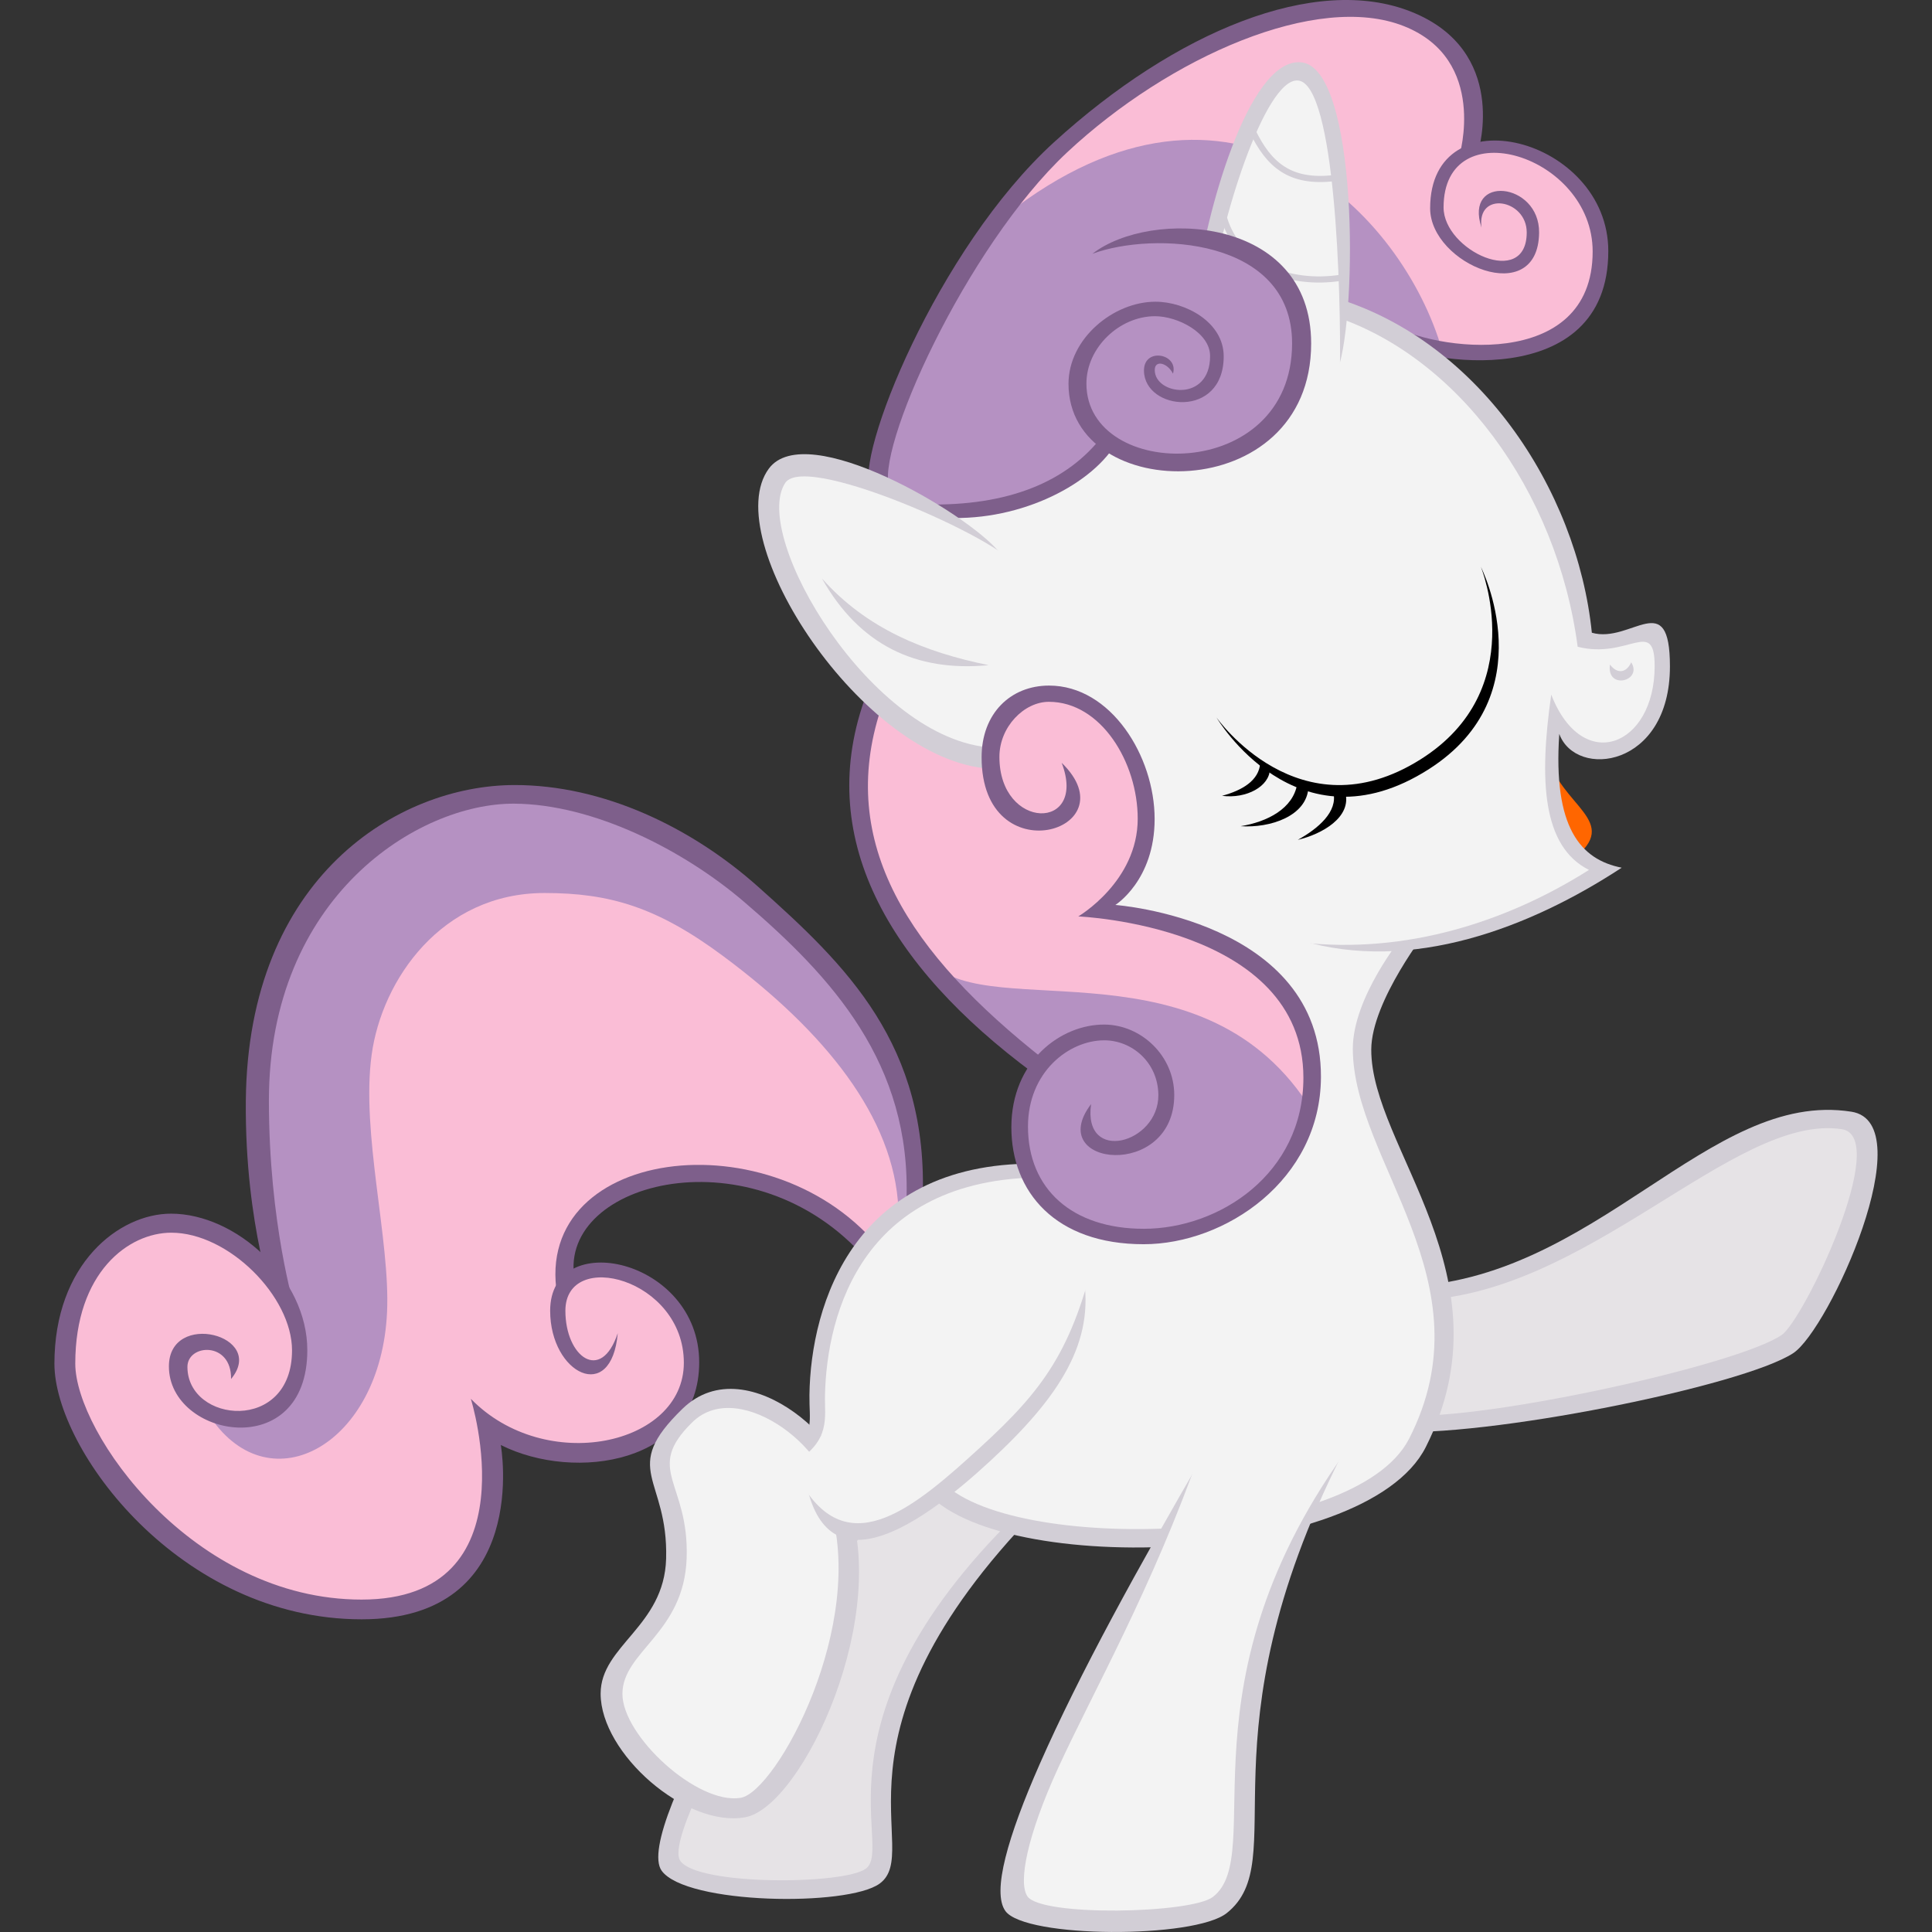 <?xml version="1.0" encoding="UTF-8"?><svg xmlns="http://www.w3.org/2000/svg" viewBox="0 0 6000 6000.001" width="6000" height="6000.001" version="1.1"><rect x="0" y="0" width="6000" height="6000.001" fill="#333333" stroke="none"/><g transform="translate(169 4947.6)"><path id="path3327-99" fill="#7e5f8b" d="m1550.5-924.53 62.554-68.274c-28.73-298.16 585.46-440.81 923.3-25.958l99.318-129.73s-411.47-229.64-612.13-230.17c-160.86-0.428-645.26 104.42-473.04 454.13z"/><path id="path3329-7" fill="#7e5f8b" d="m2696.1-1217.8c20.598-485.4-237.93-732.77-511.2-976.4-205.94-183.6-480.14-315.99-756.91-315.38-359.55 0.79-827.6 284.11-833.57 981.47-3.328 388.26 92.174 641.73 92.174 641.73 524.16-464.71 1137.4-679.86 1957.5-313.57z"/><path id="path3409-0" fill="#fabdd6" d="m2571.9-1059.8c-333.9-428.8-1113-325.43-1006.1 156.35 29.871-40.12 33.797-105.35 143.13-99.446 149.25 3.834 235.69 104.89 264.87 294.57-68.756 291.02-298.84 310.08-609.21 199.89 17.894 264.85-12.265 505.44-405.26 562.84-489.56-35.944-891.19-412.98-928.34-773.25-4.723-210.86 81.34-367.65 305.94-441.85 217.54 63.933 385.48 160.34 419.83 332.71l231.77-64.437c-118.97-441.17-220.43-890.87 198.6-1230.9 794.36-314.5 1456.6 443.77 1448.9 929.74z"/><path id="path3271-4" fill="#d2ced6" d="m3051.3-256.35c-684.7 703.55-348.61 1056.9-488.7 1158.6-98.992 71.856-600.72 65.002-676.75-40.109-90.448-125.05 423.8-984.31 760.18-1273.6z"/><path id="path3273-89" fill="#e6e3e6" d="m3052.6-305.01c-733.7 675.93-441.18 1091.9-532.4 1160.5-67.059 50.457-523.69 53.638-576.76-24.328-64.211-94.316 453.59-971.82 813.82-1279.5z"/><path id="path3634-4" fill="#d2ced6" d="m5580.7-1495.1c222.05 34.942-69.38 676.9-180.77 749.9-156.43 102.51-960.17 264.32-1258.2 243.28l45.032-449.74c601.26-15.781 949.99-613.29 1393.9-543.44z"/><path id="path3636-5" fill="#e6e3e6" d="m5550.9-1440.8c153.92 23.392-117.92 592.05-186.74 639.11-136.4 93.275-918.88 265.64-1174.7 249.86l31.789-357.69c535.04-7.891 994.19-582.26 1329.7-531.28z"/><path id="path3275-4" fill="#d2ced6" d="m2693.7-333.94c189.04 287.65 1376 256.36 1565.4-120 266.83-530.21-170.79-928.86-169.51-1234.5 0.671-151.58 177.46-376.1 177.46-376.1l-317.85 61.807z"/><path id="path3123-62" fill="#b591c2" d="m746.21-884.8s-80.101-262.62-80.101-644.52c0-633.66 462.99-923.9 761.27-922.42 247.42 1.231 527.77 144.86 715.07 305.41 270.69 232.04 519.52 500.57 503.6 928.32l-24.961 24.474c-13.09-284.14-229.24-551.18-545.06-785.48-204.84-151.97-352.35-195.27-553.91-195.27-319.99 0-504.92 269.39-536.89 502.02-33.553 244.16 58.045 574.67 47.794 799.56-18.728 410.84-361.94 600.49-547.76 327.12 226.22 33.28 298.73-95.458 260.95-339.21z"/><path id="path3325-76" fill="#7e5f8b" d="m548.56-664.93c112.69-135.92-193.01-214.64-193.01-39.193 0 221.94 429.83 301.35 429.83-50.389 0-223.13-221.38-423.95-423.28-423.95-161.93 0-362.1 156.45-362.1 466.08 0 266.55 389.9 793.72 954.26 793.72 529.41 0 432.01-541.35 432.01-541.35 231.13 116.27 616.14 56.005 616.14-256.6 0-322.85-462.86-421.94-462.86-160.44 0 196.17 191 291.65 209.91 69.698-51.438 155.94-162.61 73.816-162.61-69.45 0-194.96 367.88-100.4 367.88 161.5 0 257.14-429.97 349.45-661.52 111.78 0 0 195.57 623.62-339.31 623.62-523.95 0-889.14-517.52-889.14-732.81 0-283.62 165.46-406.63 298.22-406.63 177.86 0 374.93 198.27 374.93 365.4 0 257.74-324.28 226.65-324.86 51.554-0.192-72.044 137.64-80.46 135.52 37.459z"/><path id="path3279-4" fill="#d2ced6" d="m2455.5-304.62c152.3 361.64-132.5 968.71-310.3 1000.7-184.2 33.1-448.7-198.03-448.9-383.64-0.097-149.81 197.72-208.48 203.41-419.65 6.837-253.84-145.89-274.58 50.939-465.46 206.22-199.99 549.79 139.73 504.84 268.05z"/><path id="path3281-5" fill="#d2ced6" d="m2290.2-435.66c71.581-63.272 53.584-99.046 54.591-179.24 3.491-280.36 138.62-736.7 728.66-718.36l64.268 83.452c-430.9 105.87-560.3 708.07-847.52 814.14z"/><path id="path3283-4" fill="#f3f3f3" d="m4206.7-478.87c-171.07 333.55-1251.9 360.4-1455 126.86l892.74-1708.9 542.22 21.387s-154.83 189.14-154.37 349.38c0.997 350.76 425.22 722.29 174.42 1211.3z"/><path id="path3285-54" fill="#f3f3f3" d="m1764 313.06c0 130.54 232.75 344.79 367.09 322.67 111.07-18.293 396.28-541.48 274.44-913.64 30.581-144.54-274-400.88-425.01-252.28-150.11 147.71-9.187 184.64-17.05 421.09-7.796 234.29-199.47 289.36-199.47 422.16z"/><path id="path3517-7" fill="#d2ced6" d="m3194.8-988.89-857.72 658.93c71.7 314.39 356.2 116.67 571.25-82.396s324.45-369.84 286.47-576.54z"/><path id="path3287-3" fill="#f3f3f3" d="m2324-334.14c146.95 241.67 353.53 62.119 551.08-118.29 197.56-180.4 287.78-303.72 360.71-617.58l84.614-215.4c-49.395-5.711-132.99-6.134-219.21-5.423-594.03-14.19-702.5 425.82-708.13 675.88-1.585 70.326 18.768 138.85-92.362 208.71z"/><path id="path3289-7" fill="#d2ced6" d="m3570.5-432.8c-204.5 352.31-386.35 681.33-510.99 964.59-98.349 223.52-148.72 396.44-106.16 455.43 61.286 84.933 586.77 86.521 687.37 6.509 206.62-164.34-86.717-540.15 356.95-1422.5z"/><path id="path3291-9" fill="#f3f3f3" d="m3559.6-442.25c-150.93 428.71-334.99 750.4-443 986.47-95.76 209.27-123.99 354.64-94.849 397.44 43.181 63.408 508.54 53.717 575.93 1.86 172.4-132.66-120.34-665.38 431.93-1409.7z"/><path id="path3403-8" fill="#fabdd6" d="m2941.9-4268.2 1283.3 386.62s558.87 153.86 569.47-276.16c-9.264-357.69-388.04-323.5-388.04-323.5 14.988-546.41-450.37-477.03-825.08-345.86-313.33 172.1-469.67 366.47-639.67 558.89z"/><path id="path3401-6" fill="#b591c2" d="m4303.4-3880.2c-132.86-423.04-669.26-963.53-1382.6-372.16-167.65 253.77-321.73 512.23-376.1 805.12l234.04 87.46 804.86-714.18z"/><path id="path3299-49" fill="#7e5f8b" d="m4146.6-3942.4c131.12 84.163 630.54 152.01 630.54-224.19 0-300.15-463-440.62-463-136.79 0 133.68 258.24 253.73 258.24 77.588 0-103.7-156.08-130.06-140.38-15.123-55.619-166.12 180.33-141.51 178.8 15.78-2.321 237.69-338.38 98.733-338.38-75.614 0-360.09 553.28-219.69 553.28 133.01 0 442.66-578.83 349.66-680.8 279.96z"/><path id="path3323-86" fill="#FF6600" d="m4714.9-2278.9c156.38-119.45-40.295-163.91-78.298-325.47z"/><path id="path3295-64" fill="#d2ced6" d="m3869.3-2027.6c344.28 103.56 714.19-39.146 998.01-225.28-128.08-25.328-213.47-124.73-193.84-415.46 51.649 140.71 343.66 105.44 343.66-209.77 0-248.25-120.56-69.689-242.51-104.49-45.147-445.56-354.92-918.91-820.07-1046.7z"/><path id="path3297-3" fill="#f3f3f3" d="m4765.7-2246c-145.94-73.276-154.94-280.21-117.2-544.43 97.103 249.97 321.16 160.66 321.16-88.108 0-153.22-81.597-20.439-239.06-60.492-64.067-484.5-376.07-912.35-778.72-1033.6l-1180.2 549.64 261.59 1393.7 837.46 8.497c328.67 37.164 641.95-65.182 895.01-225.21z"/><path id="path3301-5" fill="#7e5f8b" d="m4422.3-4480.1s94.897-309.81-208.1-430.86c-298.18-119.13-733.09 61.54-1110 405.17-363.06 331.03-622.21 982.14-569.77 1077l60.212-0.057c-52.435-109.72 235.28-751.3 550.63-1045.8 317.36-296.41 776.98-498.9 1046.3-391.54 261.68 104.32 171.39 402.99 171.39 402.99z"/><path id="path3307-1" fill="#7e5f8b" d="m3294.1-3566.1c-82.105 131.07-310.59 243.45-544.12 225.35l-60.183-59.854 528.42-211.72z"/><path id="path3407-2" fill="#fabdd6" d="m2551.2-2807.1c-104.17 267.07-95.712 573.91 248.98 935l1099.2 359.01c8.736-387.87-205.18-520.7-640.99-611.5 71.959-60.043 145.44-117.06 124.49-361.64-66.637-187.51-240.59-432.98-441.7-220.02z"/><path id="path3405-9" fill="#b591c2" d="m2726.1-1955c184.09 184.11 848.92-80.218 1180 457.64-96.767 329.1-337.4 387.54-565.51 399.77-256.51-41.331-414.54-258.68-299.31-531.28z"/><path id="path3311-8" fill="#7e5f8b" d="m2522.2-2792.4c-165.96 441.08 65.764 843.1 519.15 1178.3l33.879-41.594c-421.88-331.43-644.88-673.13-509.11-1089.1z"/><path id="path3321-4" fill="#d2ced6" d="m4830.9-2883.7c23.48 31.013 51.542 25.094 65.952-7.009 36.715 58.729-77.537 87.036-65.952 7.009z"/><path id="path3331-7" d="m3608.9-2719.4s257.03 367.69 634.1 129.92c343.12-216.36 186.91-597.85 186.91-597.85s201.48 397.01-161.89 628.72c-410.24 261.58-659.12-160.79-659.12-160.79z"/><path id="path3333-2" d="m3626.1-2476.1c63.866-17.192 115.15-48.225 118.64-102l30.044 18.256c-0.352 53.913-72.586 93.719-148.69 83.74z"/><path id="path3335-77" d="m3684-2381.8c82.326-13.379 163.6-54.446 175.73-132.14l34.701 11.568c-4.757 89.225-118.72 126.93-210.43 120.57z"/><path id="path3337-36" d="m3861.5-2339.4c63.377-35.22 124.83-87.528 110.25-147.94l37.082 0.324c20.854 77.195-72.026 129.87-147.33 147.61z"/><path id="path3133-19" fill="#d2ced6" d="m3986.2-3800.7c60.922-177.43 62.533-937.17-114.56-953.41-167.49-15.36-299.31 493.8-321.82 684.48z"/><path id="path3135-28" fill="#f3f3f3" d="m3992.2-3790.8c3.98-248.54-13.924-895.44-129.79-906.72-103.23-10.048-246.33 449.09-271.5 676.59z"/><path id="path3399-12" fill="#b591c2" d="m2705.2-3381c255.63 5.528 441.08-69.336 551.9-215.78 80.312 57.794 158.11 77.459 243.68 79.56 172.9 14.24 302.41-60.928 348.31-260.38 25.671-220.83-44.562-376.84-272.82-426.07l-947.13 786.01z"/><path id="path3313-61" fill="#d2ced6" d="m2932.4-3234.8c-95.52-117.16-597.52-414.64-713.67-257.48-159.67 216.06 292.1 907.65 685.95 931.78 0 0 39.086-513.21 27.713-674.3z"/><path id="path3317-50" fill="#f3f3f3" d="m2269.6-3447.9c-108.17 164.16 269.8 801.63 643.28 822 0 0 70.981-413.08 68.593-557.61 29.967-53.933-644.99-365.9-711.87-264.39z"/><path id="path3309-64" fill="#7e5f8b" d="m3128.1-2578.7c81.645 213.05-193.36 211.44-193.36-18.411 0-93.199 76.716-170.96 153.63-170.96 161.94 0 275.91 188.04 275.91 363.11 0 195.46-184.57 303.39-184.57 303.39s699.11 28.504 699.11 500.99c0 298.44-261.1 469.09-495.79 469.09-222.42 0-359.55-123.64-359.55-317.6 0-169.13 126.82-267.67 236.89-267.71 85.931 0 167.01 68.344 168.02 169.51 1.502 151-235.26 215.12-208.91 28.501-148.39 195.15 258.4 236.62 258.25-28.274-0.096-121.94-102.73-217.61-215.96-218.64-135.98-1.243-289.9 113.36-289.9 319.13 0 200.45 136.74 363.24 411.29 363 252.11-0.219 549.11-198.18 550.16-519.37 1.592-487.32-638.5-534.26-638.5-534.26s121.99-76.126 121.99-266.95c0-194.74-135.6-414.33-327.88-414.33-119.44 0-209.46 86.401-209.46 222.76 0 366.86 465.64 227.91 248.64 17.029z"/><path id="path3319-7" fill="#d2ced6" d="m2383.5-3151.3c116.46 206.37 291.48 291.15 517.81 269.41-198.09-40.253-379.39-113.14-517.81-269.41z"/><path id="path3139-1" d="m3628.6-4283.9c38.521 158.94 204.44 225.12 368.83 198.57m-276.79-455.5c50.642 104.17 115.42 162.48 253.61 146.46" stroke="#d2ced6" stroke-width="19.111" fill="none"/><path id="path3305-0" fill="#7e5f8b" d="m3473.8-3787.2c18.191-62.414-91.119-82.794-90.112-8.867 1.697 123.81 247.62 150.52 247.62-44.974 0-105.87-118.46-169.56-212.04-169.56-129.97 0-269.93 114.31-269.93 254.96 0 376.2 753.57 386.45 753.57-125.38 0-397.55-499.61-418.82-679.41-278.4 189.11-70.062 620.18-50.174 620.18 278.13 0 437.29-638.72 429.72-638.72 125 0-111.79 102.65-209.3 213.09-209.3 70.022 0 170.78 51.082 170.97 123.35 0.4 145.7-171.86 121.21-171.86 43.806 0-32.661 39.508-22.576 56.645 11.244z"/></g></svg>